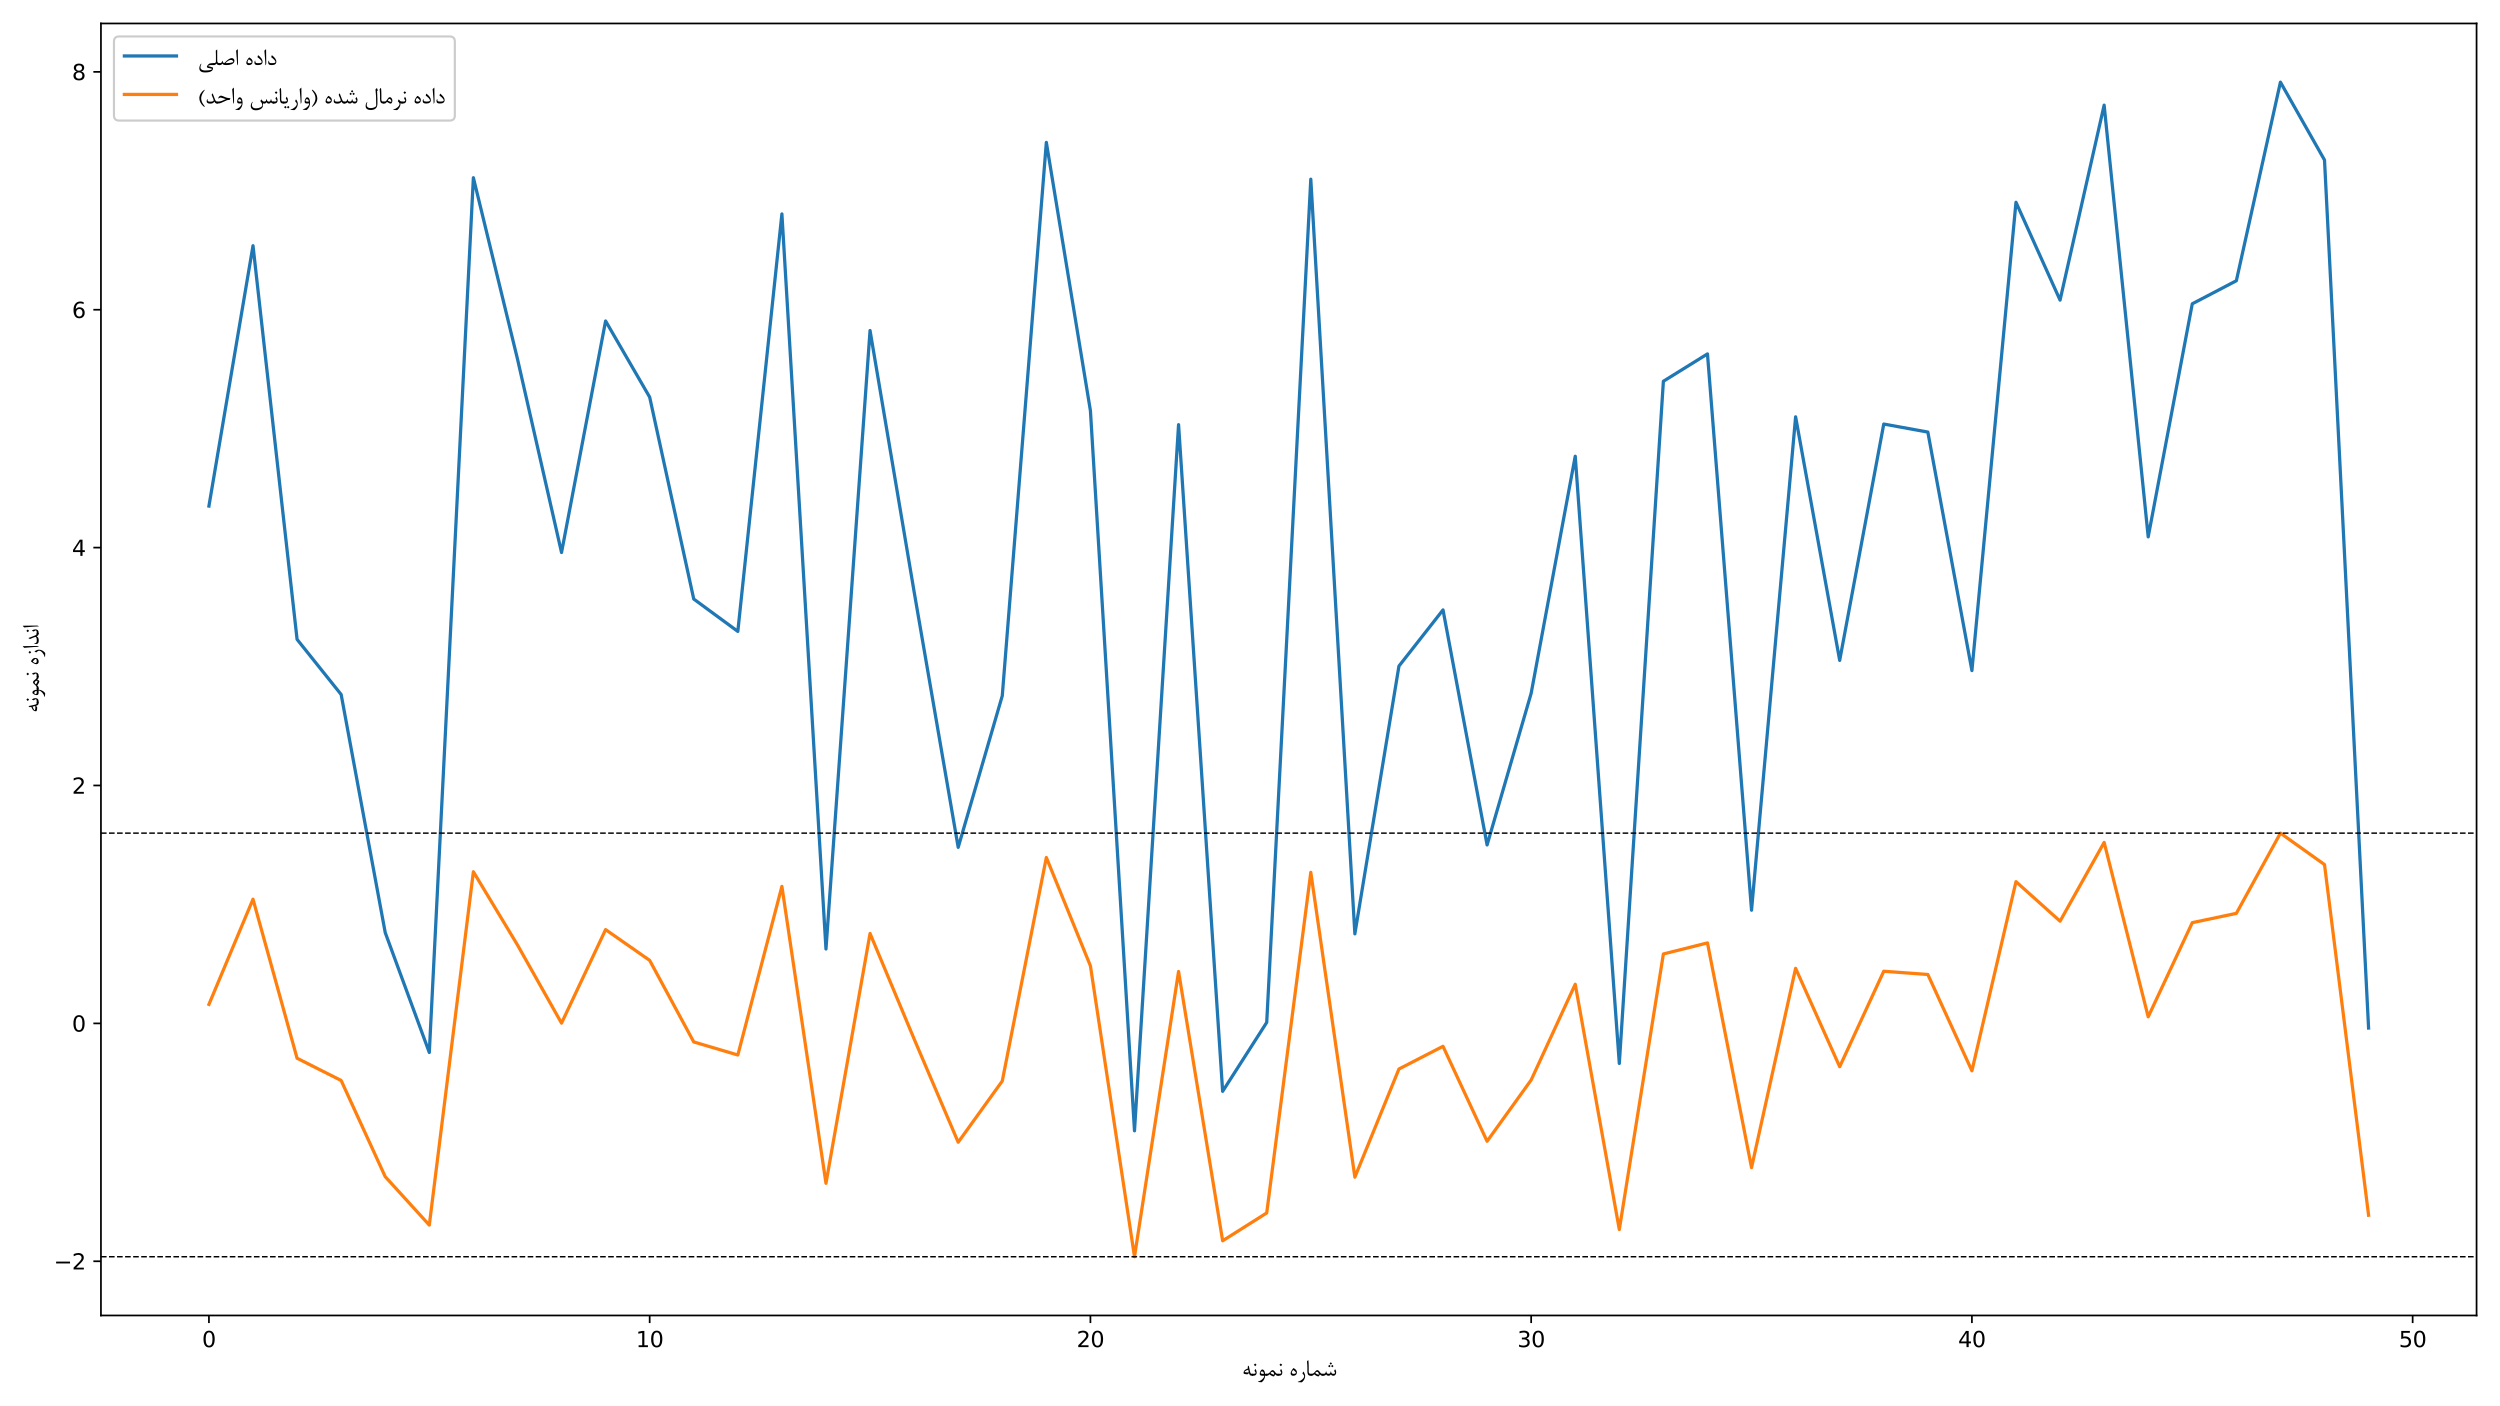 <?xml version="1.0" encoding="utf-8" standalone="no"?>
<!DOCTYPE svg PUBLIC "-//W3C//DTD SVG 1.1//EN"
  "http://www.w3.org/Graphics/SVG/1.1/DTD/svg11.dtd">
<svg xmlns:xlink="http://www.w3.org/1999/xlink" width="1152pt" height="648pt" viewBox="0 0 1152 648" xmlns="http://www.w3.org/2000/svg" version="1.1">
 <defs>
  <style type="text/css">*{stroke-linejoin: round; stroke-linecap: butt}</style>
 </defs>
 <g id="figure_1">
  <g id="patch_1">
   <path d="M 0 648 
L 1152 648 
L 1152 0 
L 0 0 
z
" style="fill: #ffffff"/>
  </g>
  <g id="axes_1">
   <g id="patch_2">
    <path d="M 46.516 606.164 
L 1141.2 606.164 
L 1141.2 10.8 
L 46.516 10.8 
z
" style="fill: #ffffff"/>
   </g>
   <g id="matplotlib.axis_1">
    <g id="xtick_1">
     <g id="line2d_1">
      <defs>
       <path id="mcabb0f8f2f" d="M 0 0 
L 0 3.5 
" style="stroke: #000000; stroke-width: 0.8"/>
      </defs>
      <g>
       <use xlink:href="#mcabb0f8f2f" x="96.275" y="606.164" style="stroke: #000000; stroke-width: 0.8"/>
      </g>
     </g>
     <g id="text_1">
      <!-- 0 -->
      <g transform="translate(93.093 620.762)scale(0.1 -0.1)">
       <defs>
        <path id="DejaVuSans-30" d="M 2034 4250 
Q 1547 4250 1301 3770 
Q 1056 3291 1056 2328 
Q 1056 1369 1301 889 
Q 1547 409 2034 409 
Q 2525 409 2770 889 
Q 3016 1369 3016 2328 
Q 3016 3291 2770 3770 
Q 2525 4250 2034 4250 
z
M 2034 4750 
Q 2819 4750 3233 4129 
Q 3647 3509 3647 2328 
Q 3647 1150 3233 529 
Q 2819 -91 2034 -91 
Q 1250 -91 836 529 
Q 422 1150 422 2328 
Q 422 3509 836 4129 
Q 1250 4750 2034 4750 
z
" transform="scale(0.016)"/>
       </defs>
       <use xlink:href="#DejaVuSans-30"/>
      </g>
     </g>
    </g>
    <g id="xtick_2">
     <g id="line2d_2">
      <g>
       <use xlink:href="#mcabb0f8f2f" x="299.37" y="606.164" style="stroke: #000000; stroke-width: 0.8"/>
      </g>
     </g>
     <g id="text_2">
      <!-- 10 -->
      <g transform="translate(293.007 620.762)scale(0.1 -0.1)">
       <defs>
        <path id="DejaVuSans-31" d="M 794 531 
L 1825 531 
L 1825 4091 
L 703 3866 
L 703 4441 
L 1819 4666 
L 2450 4666 
L 2450 531 
L 3481 531 
L 3481 0 
L 794 0 
L 794 531 
z
" transform="scale(0.016)"/>
       </defs>
       <use xlink:href="#DejaVuSans-31"/>
       <use xlink:href="#DejaVuSans-30" x="63.623"/>
      </g>
     </g>
    </g>
    <g id="xtick_3">
     <g id="line2d_3">
      <g>
       <use xlink:href="#mcabb0f8f2f" x="502.465" y="606.164" style="stroke: #000000; stroke-width: 0.8"/>
      </g>
     </g>
     <g id="text_3">
      <!-- 20 -->
      <g transform="translate(496.103 620.762)scale(0.1 -0.1)">
       <defs>
        <path id="DejaVuSans-32" d="M 1228 531 
L 3431 531 
L 3431 0 
L 469 0 
L 469 531 
Q 828 903 1448 1529 
Q 2069 2156 2228 2338 
Q 2531 2678 2651 2914 
Q 2772 3150 2772 3378 
Q 2772 3750 2511 3984 
Q 2250 4219 1831 4219 
Q 1534 4219 1204 4116 
Q 875 4013 500 3803 
L 500 4441 
Q 881 4594 1212 4672 
Q 1544 4750 1819 4750 
Q 2544 4750 2975 4387 
Q 3406 4025 3406 3419 
Q 3406 3131 3298 2873 
Q 3191 2616 2906 2266 
Q 2828 2175 2409 1742 
Q 1991 1309 1228 531 
z
" transform="scale(0.016)"/>
       </defs>
       <use xlink:href="#DejaVuSans-32"/>
       <use xlink:href="#DejaVuSans-30" x="63.623"/>
      </g>
     </g>
    </g>
    <g id="xtick_4">
     <g id="line2d_4">
      <g>
       <use xlink:href="#mcabb0f8f2f" x="705.561" y="606.164" style="stroke: #000000; stroke-width: 0.8"/>
      </g>
     </g>
     <g id="text_4">
      <!-- 30 -->
      <g transform="translate(699.198 620.762)scale(0.1 -0.1)">
       <defs>
        <path id="DejaVuSans-33" d="M 2597 2516 
Q 3050 2419 3304 2112 
Q 3559 1806 3559 1356 
Q 3559 666 3084 287 
Q 2609 -91 1734 -91 
Q 1441 -91 1130 -33 
Q 819 25 488 141 
L 488 750 
Q 750 597 1062 519 
Q 1375 441 1716 441 
Q 2309 441 2620 675 
Q 2931 909 2931 1356 
Q 2931 1769 2642 2001 
Q 2353 2234 1838 2234 
L 1294 2234 
L 1294 2753 
L 1863 2753 
Q 2328 2753 2575 2939 
Q 2822 3125 2822 3475 
Q 2822 3834 2567 4026 
Q 2313 4219 1838 4219 
Q 1578 4219 1281 4162 
Q 984 4106 628 3988 
L 628 4550 
Q 988 4650 1302 4700 
Q 1616 4750 1894 4750 
Q 2613 4750 3031 4423 
Q 3450 4097 3450 3541 
Q 3450 3153 3228 2886 
Q 3006 2619 2597 2516 
z
" transform="scale(0.016)"/>
       </defs>
       <use xlink:href="#DejaVuSans-33"/>
       <use xlink:href="#DejaVuSans-30" x="63.623"/>
      </g>
     </g>
    </g>
    <g id="xtick_5">
     <g id="line2d_5">
      <g>
       <use xlink:href="#mcabb0f8f2f" x="908.656" y="606.164" style="stroke: #000000; stroke-width: 0.8"/>
      </g>
     </g>
     <g id="text_5">
      <!-- 40 -->
      <g transform="translate(902.293 620.762)scale(0.1 -0.1)">
       <defs>
        <path id="DejaVuSans-34" d="M 2419 4116 
L 825 1625 
L 2419 1625 
L 2419 4116 
z
M 2253 4666 
L 3047 4666 
L 3047 1625 
L 3713 1625 
L 3713 1100 
L 3047 1100 
L 3047 0 
L 2419 0 
L 2419 1100 
L 313 1100 
L 313 1709 
L 2253 4666 
z
" transform="scale(0.016)"/>
       </defs>
       <use xlink:href="#DejaVuSans-34"/>
       <use xlink:href="#DejaVuSans-30" x="63.623"/>
      </g>
     </g>
    </g>
    <g id="xtick_6">
     <g id="line2d_6">
      <g>
       <use xlink:href="#mcabb0f8f2f" x="1111.751" y="606.164" style="stroke: #000000; stroke-width: 0.8"/>
      </g>
     </g>
     <g id="text_6">
      <!-- 50 -->
      <g transform="translate(1105.389 620.762)scale(0.1 -0.1)">
       <defs>
        <path id="DejaVuSans-35" d="M 691 4666 
L 3169 4666 
L 3169 4134 
L 1269 4134 
L 1269 2991 
Q 1406 3038 1543 3061 
Q 1681 3084 1819 3084 
Q 2600 3084 3056 2656 
Q 3513 2228 3513 1497 
Q 3513 744 3044 326 
Q 2575 -91 1722 -91 
Q 1428 -91 1123 -41 
Q 819 9 494 109 
L 494 744 
Q 775 591 1075 516 
Q 1375 441 1709 441 
Q 2250 441 2565 725 
Q 2881 1009 2881 1497 
Q 2881 1984 2565 2268 
Q 2250 2553 1709 2553 
Q 1456 2553 1204 2497 
Q 953 2441 691 2322 
L 691 4666 
z
" transform="scale(0.016)"/>
       </defs>
       <use xlink:href="#DejaVuSans-35"/>
       <use xlink:href="#DejaVuSans-30" x="63.623"/>
      </g>
     </g>
    </g>
    <g id="text_7">
     <!-- ﻪﻧﻮﻤﻧ ﻩﺭﺎﻤﺷ -->
     <g transform="translate(572.103 633.944)scale(0.12 -0.12)">
      <defs>
       <path id="BNazanin-feea" d="M 2738 3 
L 2441 3 
Q 1928 3 1791 641 
Q 1509 363 1466 363 
L 1113 363 
Q 925 363 741 419 
Q 484 497 484 638 
Q 484 1088 803 1369 
Q 1016 1556 1538 1763 
L 1459 2147 
L 1728 2450 
Q 1744 2400 2000 1141 
Q 2078 756 2144 641 
Q 2244 466 2459 466 
L 2738 466 
L 2738 3 
z
M 1741 819 
L 1606 1453 
Q 1403 1394 1122 1256 
Q 738 1069 738 959 
Q 738 869 1031 819 
Q 1238 784 1397 784 
Q 1594 784 1741 819 
z
" transform="scale(0.016)"/>
       <path id="BNazanin-fee7" d="M 1038 797 
Q 1038 3 247 3 
L -81 3 
L -81 466 
L 191 466 
Q 788 466 788 681 
Q 788 831 516 1178 
L 678 1572 
Q 703 1631 719 1631 
Q 734 1631 784 1559 
Q 1038 1188 1038 797 
z
M 1006 2619 
L 681 2294 
L 356 2622 
L 681 2947 
L 1006 2619 
z
" transform="scale(0.016)"/>
       <path id="BNazanin-feee" d="M 2484 3 
L 2050 3 
Q 1994 -813 1422 -1388 
Q 1241 -1569 1194 -1569 
Q 866 -1569 416 -1500 
Q 269 -1478 269 -1453 
Q 269 -1428 425 -1381 
Q 919 -1238 1328 -881 
Q 1503 -728 1647 -528 
Q 1828 -275 1828 -103 
L 1828 3 
L 1328 3 
Q 753 3 753 469 
Q 753 766 925 1106 
Q 1122 1494 1375 1494 
Q 1684 1494 1872 1113 
Q 2009 834 2044 466 
L 2484 466 
L 2484 3 
z
M 1769 472 
Q 1769 653 1641 838 
Q 1497 1047 1309 1047 
Q 1188 1047 1091 948 
Q 994 850 994 728 
Q 994 456 1459 456 
Q 1581 456 1769 472 
z
" transform="scale(0.016)"/>
       <path id="BNazanin-fee4" d="M 2947 3 
L 2688 3 
Q 2406 3 2109 334 
Q 1944 -159 1734 -159 
Q 1541 -159 1194 38 
Q 884 213 759 353 
Q 478 3 163 3 
L -81 3 
L -81 466 
L 175 466 
Q 450 466 706 697 
Q 866 878 1094 1125 
Q 1306 1356 1491 1356 
Q 1719 1356 1906 1125 
Q 2000 1006 2247 697 
Q 2438 466 2688 466 
L 2947 466 
L 2947 3 
z
M 1869 334 
Q 1888 516 1766 725 
Q 1628 963 1425 963 
Q 1219 963 981 656 
Q 1047 572 1322 428 
Q 1619 272 1800 266 
Q 1863 263 1869 334 
z
" transform="scale(0.016)"/>
       <path id="BNazanin-20" transform="scale(0.016)"/>
       <path id="BNazanin-fee9" d="M 2000 844 
Q 2000 434 1747 206 
Q 1503 -9 1091 -9 
Q 838 -9 666 144 
Q 484 303 484 553 
Q 484 831 722 1244 
Q 928 1600 1178 1850 
Q 2000 1422 2000 844 
z
M 1772 681 
Q 1772 847 1506 1097 
Q 1269 1319 1084 1388 
Q 772 991 772 753 
Q 772 613 919 525 
Q 1044 450 1194 450 
Q 1453 450 1631 547 
Q 1772 622 1772 681 
z
" transform="scale(0.016)"/>
       <path id="BNazanin-fead" d="M 2016 -34 
Q 2016 -619 1644 -1138 
Q 1325 -1581 1113 -1581 
Q 656 -1581 325 -1534 
Q 216 -1519 216 -1481 
Q 216 -1444 328 -1422 
Q 797 -1325 1272 -925 
Q 1778 -497 1778 -103 
Q 1778 159 1359 566 
L 1541 944 
Q 1566 994 1578 997 
Q 1597 991 1631 947 
Q 1775 772 1891 481 
Q 2016 175 2016 -34 
z
" transform="scale(0.016)"/>
       <path id="BNazanin-fe8e" d="M 1584 3 
L 1313 3 
Q 866 3 694 369 
Q 572 625 575 1134 
L 578 1897 
Q 581 2450 484 3453 
L 731 3716 
Q 800 3788 813 3706 
Q 897 3184 897 2128 
L 897 963 
Q 897 466 1375 466 
L 1584 466 
L 1584 3 
z
" transform="scale(0.016)"/>
       <path id="BNazanin-feb7" d="M 3234 856 
Q 3234 500 3069 269 
Q 2881 3 2541 3 
Q 2141 3 1966 331 
Q 1744 3 1403 3 
Q 966 3 819 331 
Q 591 3 197 3 
L -81 3 
L -81 466 
L 238 466 
Q 672 466 750 934 
Q 769 1050 825 1050 
Q 875 1050 888 931 
Q 934 466 1391 466 
Q 1659 466 1772 603 
Q 1850 700 1884 931 
Q 1900 1044 1950 1044 
Q 2003 1044 2019 934 
Q 2081 466 2500 466 
Q 2956 466 2956 681 
Q 2956 853 2731 1138 
L 2913 1478 
Q 2956 1559 2975 1559 
Q 2994 1559 3044 1469 
Q 3234 1122 3234 856 
z
M 2234 2941 
L 1944 2647 
L 1650 2944 
L 1941 3234 
L 2234 2941 
z
M 2597 2316 
L 2300 2022 
L 2006 2319 
L 2300 2609 
L 2597 2316 
z
M 1884 2316 
L 1591 2022 
L 1294 2319 
L 1588 2609 
L 1884 2316 
z
" transform="scale(0.016)"/>
      </defs>
      <use xlink:href="#BNazanin-feea"/>
      <use xlink:href="#BNazanin-fee7" x="41.504"/>
      <use xlink:href="#BNazanin-feee" x="57.764"/>
      <use xlink:href="#BNazanin-fee4" x="95.264"/>
      <use xlink:href="#BNazanin-fee7" x="139.99"/>
      <use xlink:href="#BNazanin-20" x="156.25"/>
      <use xlink:href="#BNazanin-fee9" x="180.664"/>
      <use xlink:href="#BNazanin-fead" x="211.963"/>
      <use xlink:href="#BNazanin-fe8e" x="243.555"/>
      <use xlink:href="#BNazanin-fee4" x="266.992"/>
      <use xlink:href="#BNazanin-feb7" x="311.719"/>
     </g>
    </g>
   </g>
   <g id="matplotlib.axis_2">
    <g id="ytick_1">
     <g id="line2d_7">
      <defs>
       <path id="m627598db5c" d="M 0 0 
L -3.5 0 
" style="stroke: #000000; stroke-width: 0.8"/>
      </defs>
      <g>
       <use xlink:href="#m627598db5c" x="46.516" y="581.183" style="stroke: #000000; stroke-width: 0.8"/>
      </g>
     </g>
     <g id="text_8">
      <!-- −2 -->
      <g transform="translate(24.774 584.983)scale(0.1 -0.1)">
       <defs>
        <path id="DejaVuSans-2212" d="M 678 2272 
L 4684 2272 
L 4684 1741 
L 678 1741 
L 678 2272 
z
" transform="scale(0.016)"/>
       </defs>
       <use xlink:href="#DejaVuSans-2212"/>
       <use xlink:href="#DejaVuSans-32" x="83.789"/>
      </g>
     </g>
    </g>
    <g id="ytick_2">
     <g id="line2d_8">
      <g>
       <use xlink:href="#m627598db5c" x="46.516" y="471.569" style="stroke: #000000; stroke-width: 0.8"/>
      </g>
     </g>
     <g id="text_9">
      <!-- 0 -->
      <g transform="translate(33.154 475.368)scale(0.1 -0.1)">
       <use xlink:href="#DejaVuSans-30"/>
      </g>
     </g>
    </g>
    <g id="ytick_3">
     <g id="line2d_9">
      <g>
       <use xlink:href="#m627598db5c" x="46.516" y="361.955" style="stroke: #000000; stroke-width: 0.8"/>
      </g>
     </g>
     <g id="text_10">
      <!-- 2 -->
      <g transform="translate(33.154 365.754)scale(0.1 -0.1)">
       <use xlink:href="#DejaVuSans-32"/>
      </g>
     </g>
    </g>
    <g id="ytick_4">
     <g id="line2d_10">
      <g>
       <use xlink:href="#m627598db5c" x="46.516" y="252.34" style="stroke: #000000; stroke-width: 0.8"/>
      </g>
     </g>
     <g id="text_11">
      <!-- 4 -->
      <g transform="translate(33.154 256.14)scale(0.1 -0.1)">
       <use xlink:href="#DejaVuSans-34"/>
      </g>
     </g>
    </g>
    <g id="ytick_5">
     <g id="line2d_11">
      <g>
       <use xlink:href="#m627598db5c" x="46.516" y="142.726" style="stroke: #000000; stroke-width: 0.8"/>
      </g>
     </g>
     <g id="text_12">
      <!-- 6 -->
      <g transform="translate(33.154 146.525)scale(0.1 -0.1)">
       <defs>
        <path id="DejaVuSans-36" d="M 2113 2584 
Q 1688 2584 1439 2293 
Q 1191 2003 1191 1497 
Q 1191 994 1439 701 
Q 1688 409 2113 409 
Q 2538 409 2786 701 
Q 3034 994 3034 1497 
Q 3034 2003 2786 2293 
Q 2538 2584 2113 2584 
z
M 3366 4563 
L 3366 3988 
Q 3128 4100 2886 4159 
Q 2644 4219 2406 4219 
Q 1781 4219 1451 3797 
Q 1122 3375 1075 2522 
Q 1259 2794 1537 2939 
Q 1816 3084 2150 3084 
Q 2853 3084 3261 2657 
Q 3669 2231 3669 1497 
Q 3669 778 3244 343 
Q 2819 -91 2113 -91 
Q 1303 -91 875 529 
Q 447 1150 447 2328 
Q 447 3434 972 4092 
Q 1497 4750 2381 4750 
Q 2619 4750 2861 4703 
Q 3103 4656 3366 4563 
z
" transform="scale(0.016)"/>
       </defs>
       <use xlink:href="#DejaVuSans-36"/>
      </g>
     </g>
    </g>
    <g id="ytick_6">
     <g id="line2d_12">
      <g>
       <use xlink:href="#m627598db5c" x="46.516" y="33.112" style="stroke: #000000; stroke-width: 0.8"/>
      </g>
     </g>
     <g id="text_13">
      <!-- 8 -->
      <g transform="translate(33.154 36.911)scale(0.1 -0.1)">
       <defs>
        <path id="DejaVuSans-38" d="M 2034 2216 
Q 1584 2216 1326 1975 
Q 1069 1734 1069 1313 
Q 1069 891 1326 650 
Q 1584 409 2034 409 
Q 2484 409 2743 651 
Q 3003 894 3003 1313 
Q 3003 1734 2745 1975 
Q 2488 2216 2034 2216 
z
M 1403 2484 
Q 997 2584 770 2862 
Q 544 3141 544 3541 
Q 544 4100 942 4425 
Q 1341 4750 2034 4750 
Q 2731 4750 3128 4425 
Q 3525 4100 3525 3541 
Q 3525 3141 3298 2862 
Q 3072 2584 2669 2484 
Q 3125 2378 3379 2068 
Q 3634 1759 3634 1313 
Q 3634 634 3220 271 
Q 2806 -91 2034 -91 
Q 1263 -91 848 271 
Q 434 634 434 1313 
Q 434 1759 690 2068 
Q 947 2378 1403 2484 
z
M 1172 3481 
Q 1172 3119 1398 2916 
Q 1625 2713 2034 2713 
Q 2441 2713 2670 2916 
Q 2900 3119 2900 3481 
Q 2900 3844 2670 4047 
Q 2441 4250 2034 4250 
Q 1625 4250 1398 4047 
Q 1172 3844 1172 3481 
z
" transform="scale(0.016)"/>
       </defs>
       <use xlink:href="#DejaVuSans-38"/>
      </g>
     </g>
    </g>
    <g id="text_14">
     <!-- ﻪﻧﻮﻤﻧ ﻩﺯﺍﺪﻧﺍ -->
     <g transform="translate(17.81 328.681)rotate(-90)scale(0.12 -0.12)">
      <defs>
       <path id="BNazanin-feaf" d="M 2016 -34 
Q 2016 -619 1644 -1138 
Q 1325 -1581 1113 -1581 
Q 656 -1581 325 -1534 
Q 216 -1519 216 -1481 
Q 216 -1444 328 -1422 
Q 797 -1325 1272 -925 
Q 1778 -497 1778 -103 
Q 1778 159 1359 566 
L 1541 944 
Q 1566 994 1578 997 
Q 1597 991 1631 947 
Q 1775 772 1891 481 
Q 2016 175 2016 -34 
z
M 1722 2113 
L 1397 1788 
L 1072 2116 
L 1397 2438 
L 1722 2113 
z
" transform="scale(0.016)"/>
       <path id="BNazanin-fe8d" d="M 934 497 
Q 934 253 834 50 
Q 775 -72 753 -72 
Q 728 -72 728 81 
Q 728 775 484 3469 
L 816 3778 
Q 859 3819 875 3822 
Q 891 3822 894 3753 
Q 934 2963 934 497 
z
M 934 497 
Q 934 253 834 50 
Q 775 -72 753 -72 
Q 728 -72 728 81 
Q 728 775 484 3469 
L 816 3778 
Q 859 3819 875 3822 
Q 891 3822 894 3753 
Q 934 2963 934 497 
z
" transform="scale(0.016)"/>
       <path id="BNazanin-feaa" d="M 3116 3 
L 2938 3 
Q 2713 3 2556 147 
Q 2459 238 2322 466 
Q 2178 209 1988 106 
Q 1756 -22 1325 -22 
Q 484 -22 484 581 
Q 484 784 609 1000 
Q 650 1072 691 1072 
Q 728 1072 728 1009 
Q 728 975 718 908 
Q 709 841 709 806 
Q 709 447 1319 447 
Q 2178 447 2178 781 
Q 2178 963 1681 2084 
L 1859 2394 
Q 1894 2453 1906 2456 
Q 1925 2444 1953 2378 
Q 2153 1906 2500 953 
Q 2678 466 3003 466 
L 3116 466 
L 3116 3 
z
" transform="scale(0.016)"/>
      </defs>
      <use xlink:href="#BNazanin-feea"/>
      <use xlink:href="#BNazanin-fee7" x="41.504"/>
      <use xlink:href="#BNazanin-feee" x="57.764"/>
      <use xlink:href="#BNazanin-fee4" x="95.264"/>
      <use xlink:href="#BNazanin-fee7" x="139.99"/>
      <use xlink:href="#BNazanin-20" x="156.25"/>
      <use xlink:href="#BNazanin-fee9" x="180.664"/>
      <use xlink:href="#BNazanin-feaf" x="211.963"/>
      <use xlink:href="#BNazanin-fe8d" x="243.555"/>
      <use xlink:href="#BNazanin-feaa" x="258.252"/>
      <use xlink:href="#BNazanin-fee7" x="305.664"/>
      <use xlink:href="#BNazanin-fe8d" x="321.924"/>
     </g>
    </g>
   </g>
   <g id="line2d_13">
    <path d="M 96.275 233.19 
L 116.584 113.231 
L 136.894 294.633 
L 157.203 320.032 
L 177.513 429.748 
L 197.822 484.982 
L 218.132 81.902 
L 238.441 165.368 
L 258.751 254.593 
L 279.06 147.916 
L 299.37 183.014 
L 319.679 276.045 
L 339.989 290.95 
L 360.299 98.594 
L 380.608 437.287 
L 400.918 152.309 
L 421.227 272.671 
L 441.537 390.452 
L 461.846 320.631 
L 482.156 65.628 
L 502.465 189.25 
L 522.775 521.072 
L 543.084 195.696 
L 563.394 502.885 
L 583.703 471.134 
L 604.013 82.577 
L 624.322 430.313 
L 644.632 306.929 
L 664.941 281.044 
L 685.251 389.352 
L 705.561 319.456 
L 725.87 210.239 
L 746.18 490.024 
L 766.489 175.682 
L 786.799 163.086 
L 807.108 419.417 
L 827.418 192.078 
L 847.727 304.309 
L 868.037 195.402 
L 888.346 199.099 
L 908.656 308.999 
L 928.965 93.214 
L 949.275 138.291 
L 969.584 48.459 
L 989.894 247.381 
L 1010.204 139.988 
L 1030.513 129.363 
L 1050.823 37.862 
L 1071.132 73.739 
L 1091.442 473.725 
" clip-path="url(#pe3bb7a81d0)" style="fill: none; stroke: #1f77b4; stroke-width: 1.5; stroke-linecap: square"/>
   </g>
   <g id="line2d_14">
    <path d="M 96.275 462.814 
L 116.584 414.357 
L 136.894 487.633 
L 157.203 497.893 
L 177.513 542.212 
L 197.822 564.524 
L 218.132 401.702 
L 238.441 435.417 
L 258.751 471.459 
L 279.06 428.368 
L 299.37 442.545 
L 319.679 480.125 
L 339.989 486.145 
L 360.299 408.444 
L 380.608 545.258 
L 400.918 430.142 
L 421.227 478.762 
L 441.537 526.339 
L 461.846 498.135 
L 482.156 395.128 
L 502.465 445.064 
L 522.775 579.102 
L 543.084 447.668 
L 563.394 571.756 
L 583.703 558.93 
L 604.013 401.974 
L 624.322 542.44 
L 644.632 492.6 
L 664.941 482.144 
L 685.251 525.895 
L 705.561 497.66 
L 725.87 453.543 
L 746.18 566.56 
L 766.489 439.584 
L 786.799 434.496 
L 807.108 538.039 
L 827.418 446.207 
L 847.727 491.542 
L 868.037 447.549 
L 888.346 449.043 
L 908.656 493.436 
L 928.965 406.271 
L 949.275 424.48 
L 969.584 388.193 
L 989.894 468.546 
L 1010.204 425.165 
L 1030.513 420.874 
L 1050.823 383.912 
L 1071.132 398.404 
L 1091.442 559.977 
" clip-path="url(#pe3bb7a81d0)" style="fill: none; stroke: #ff7f0e; stroke-width: 1.5; stroke-linecap: square"/>
   </g>
   <g id="line2d_15">
    <path d="M 46.516 383.912 
L 1141.2 383.912 
" clip-path="url(#pe3bb7a81d0)" style="fill: none; stroke-dasharray: 2.59,1.12; stroke-dashoffset: 0; stroke: #000000; stroke-width: 0.7"/>
   </g>
   <g id="line2d_16">
    <path d="M 46.516 579.102 
L 1141.2 579.102 
" clip-path="url(#pe3bb7a81d0)" style="fill: none; stroke-dasharray: 2.59,1.12; stroke-dashoffset: 0; stroke: #000000; stroke-width: 0.7"/>
   </g>
   <g id="patch_3">
    <path d="M 46.516 606.164 
L 46.516 10.8 
" style="fill: none; stroke: #000000; stroke-width: 0.8; stroke-linejoin: miter; stroke-linecap: square"/>
   </g>
   <g id="patch_4">
    <path d="M 1141.2 606.164 
L 1141.2 10.8 
" style="fill: none; stroke: #000000; stroke-width: 0.8; stroke-linejoin: miter; stroke-linecap: square"/>
   </g>
   <g id="patch_5">
    <path d="M 46.516 606.164 
L 1141.2 606.164 
" style="fill: none; stroke: #000000; stroke-width: 0.8; stroke-linejoin: miter; stroke-linecap: square"/>
   </g>
   <g id="patch_6">
    <path d="M 46.516 10.8 
L 1141.2 10.8 
" style="fill: none; stroke: #000000; stroke-width: 0.8; stroke-linejoin: miter; stroke-linecap: square"/>
   </g>
   <g id="legend_1">
    <g id="patch_7">
     <path d="M 54.916 55.558 
L 207.187 55.558 
Q 209.587 55.558 209.587 53.158 
L 209.587 19.2 
Q 209.587 16.8 207.187 16.8 
L 54.916 16.8 
Q 52.516 16.8 52.516 19.2 
L 52.516 53.158 
Q 52.516 55.558 54.916 55.558 
z
" style="fill: #ffffff; stroke: #cccccc; stroke-linejoin: miter"/>
    </g>
    <g id="line2d_17">
     <path d="M 57.316 25.8 
L 69.316 25.8 
L 81.316 25.8 
" style="fill: none; stroke: #1f77b4; stroke-width: 1.5; stroke-linecap: square"/>
    </g>
    <g id="text_15">
     <!-- ﯽﻠﺻﺍ ﻩﺩﺍﺩ -->
     <g transform="translate(90.916 30)scale(0.12 -0.12)">
      <defs>
       <path id="BNazanin-fbfd" d="M 4075 3 
L 3163 3 
Q 2994 3 2838 -50 
Q 2622 -122 2622 -253 
Q 2622 -284 3198 -412 
Q 3775 -541 3775 -666 
Q 3775 -1138 3503 -1369 
Q 3044 -1763 1884 -1763 
Q 484 -1763 484 -728 
Q 484 -494 584 -208 
Q 684 78 828 266 
Q 884 341 931 344 
Q 978 347 978 294 
Q 978 247 941 175 
Q 759 -169 759 -538 
Q 759 -947 1147 -1144 
Q 1444 -1294 1900 -1294 
Q 2384 -1294 2788 -1244 
Q 3513 -1153 3513 -934 
Q 3513 -844 3197 -791 
Q 2694 -706 2616 -684 
Q 2300 -597 2300 -416 
Q 2300 -272 2453 -56 
Q 2581 122 2722 238 
Q 3003 466 3522 466 
L 4075 466 
L 4075 3 
z
" transform="scale(0.016)"/>
       <path id="BNazanin-fee0" d="M 1559 3 
L 1397 3 
Q 878 3 681 384 
Q 628 213 438 103 
Q 266 3 72 3 
L -81 3 
L -81 466 
L 78 466 
Q 575 466 575 881 
L 575 2266 
Q 575 3056 541 3478 
L 881 3766 
L 881 1075 
Q 881 466 1400 466 
L 1559 466 
L 1559 3 
z
" transform="scale(0.016)"/>
       <path id="BNazanin-febb" d="M 3569 1063 
Q 3569 463 2866 194 
Q 2375 6 1666 6 
Q 1256 6 1084 50 
Q 794 125 672 369 
Q 453 3 84 3 
L -81 3 
L -81 466 
L 81 466 
Q 534 466 616 925 
Q 634 1038 691 1038 
Q 747 1038 759 925 
Q 806 503 1144 484 
Q 2256 1681 2906 1681 
Q 3184 1681 3372 1513 
Q 3569 1334 3569 1063 
z
M 3278 831 
Q 3278 1009 3078 1134 
Q 2903 1244 2716 1244 
Q 2153 1244 1422 484 
Q 1591 475 1763 475 
Q 2159 475 2597 538 
Q 3278 634 3278 831 
z
" transform="scale(0.016)"/>
       <path id="BNazanin-fea9" d="M 2438 838 
Q 2438 3 1331 3 
Q 919 3 728 116 
Q 481 259 481 638 
Q 481 816 578 1000 
Q 622 1084 659 1084 
Q 706 1084 694 981 
Q 684 906 684 856 
Q 684 606 909 519 
Q 1047 466 1353 466 
Q 2228 466 2228 738 
Q 2228 1166 1206 1906 
L 1325 2313 
Q 1344 2372 1359 2372 
Q 1378 2372 1438 2325 
Q 2438 1522 2438 838 
z
" transform="scale(0.016)"/>
      </defs>
      <use xlink:href="#BNazanin-fbfd"/>
      <use xlink:href="#BNazanin-fee0" x="62.354"/>
      <use xlink:href="#BNazanin-febb" x="85.449"/>
      <use xlink:href="#BNazanin-fe8d" x="141.26"/>
      <use xlink:href="#BNazanin-20" x="155.957"/>
      <use xlink:href="#BNazanin-fee9" x="180.371"/>
      <use xlink:href="#BNazanin-fea9" x="211.67"/>
      <use xlink:href="#BNazanin-fe8d" x="249.854"/>
      <use xlink:href="#BNazanin-fea9" x="264.551"/>
     </g>
    </g>
    <g id="line2d_18">
     <path d="M 57.316 43.506 
L 69.316 43.506 
L 81.316 43.506 
" style="fill: none; stroke: #ff7f0e; stroke-width: 1.5; stroke-linecap: square"/>
    </g>
    <g id="text_16">
     <!-- (ﺪﺣﺍﻭ ﺲﻧﺎﯾﺭﺍﻭ) ﻩﺪﺷ ﻝﺎﻣﺮﻧ ﻩﺩﺍﺩ -->
     <g transform="translate(90.916 47.706)scale(0.12 -0.12)">
      <defs>
       <path id="BNazanin-28" d="M 1791 3238 
Q 1747 3166 1569 2913 
Q 934 2009 934 1275 
Q 934 675 1256 81 
Q 1363 -116 1775 -675 
Q 1794 -700 1794 -728 
Q 1794 -800 1697 -800 
Q 1613 -800 1331 -525 
Q 991 -194 775 203 
Q 488 731 488 1259 
Q 488 1863 831 2422 
Q 1147 2931 1681 3297 
Q 1722 3325 1756 3309 
Q 1791 3294 1791 3238 
z
" transform="scale(0.016)"/>
       <path id="BNazanin-fea3" d="M 3203 1166 
L 3028 853 
Q 2581 859 2403 794 
Q 2163 703 1678 463 
Q 1209 228 953 138 
Q 575 3 203 3 
L -81 3 
L -81 466 
L 219 466 
Q 775 466 1197 650 
L 2128 1056 
Q 1906 1106 1419 1288 
Q 1016 1438 897 1438 
Q 666 1438 425 1234 
Q 378 1194 341 1194 
Q 300 1194 300 1247 
Q 300 1269 313 1306 
Q 509 1884 984 1884 
Q 1153 1884 1444 1753 
Q 1931 1534 2169 1453 
Q 2578 1316 3144 1278 
Q 3244 1272 3244 1253 
Q 3244 1238 3203 1166 
z
" transform="scale(0.016)"/>
       <path id="BNazanin-feed" d="M 2056 163 
Q 2056 -731 1441 -1369 
Q 1247 -1569 1194 -1569 
Q 853 -1569 416 -1500 
Q 263 -1475 263 -1453 
Q 263 -1428 425 -1381 
Q 909 -1241 1328 -881 
Q 1503 -731 1647 -528 
Q 1828 -275 1828 -103 
L 1828 28 
L 1306 9 
Q 753 -9 753 469 
Q 753 766 925 1106 
Q 1122 1494 1375 1494 
Q 1750 1494 1931 978 
Q 2056 622 2056 163 
z
M 1769 494 
Q 1769 688 1638 859 
Q 1497 1047 1309 1047 
Q 1184 1047 1092 953 
Q 1000 859 1000 734 
Q 1000 459 1394 459 
Q 1541 459 1769 494 
z
" transform="scale(0.016)"/>
       <path id="BNazanin-feb2" d="M 6116 3 
L 5897 3 
Q 5494 3 5328 331 
Q 5184 -13 4797 -13 
Q 4434 -13 4291 344 
Q 4094 -16 3725 -16 
Q 3588 -16 3428 34 
Q 3416 -325 3384 -728 
Q 3225 -1175 2697 -1419 
Q 2244 -1628 1716 -1628 
Q 1191 -1628 853 -1369 
Q 484 -1081 484 -569 
Q 484 -297 619 13 
Q 716 234 819 359 
Q 869 419 909 419 
Q 947 419 947 375 
Q 947 347 928 309 
Q 750 -56 750 -359 
Q 750 -656 947 -872 
Q 1206 -1156 1731 -1156 
Q 2325 -1156 2766 -944 
Q 3128 -769 3222 -563 
Q 3253 -494 3231 -297 
Q 3209 -97 3172 0 
Q 3100 188 2784 594 
L 2959 925 
Q 2997 997 3016 997 
Q 3031 997 3072 938 
Q 3238 688 3300 628 
Q 3469 463 3706 463 
Q 3972 463 4091 606 
Q 4169 700 4216 947 
Q 4238 1059 4288 1059 
Q 4338 1059 4350 959 
Q 4416 456 4784 456 
Q 5228 456 5278 931 
Q 5291 1050 5341 1050 
Q 5397 1050 5413 934 
Q 5475 466 5884 466 
L 6116 466 
L 6116 3 
z
" transform="scale(0.016)"/>
       <path id="BNazanin-fbfe" d="M 1038 797 
Q 1038 3 247 3 
L -81 3 
L -81 466 
L 191 466 
Q 788 466 788 681 
Q 788 831 516 1178 
L 678 1572 
Q 703 1631 719 1631 
Q 734 1631 784 1559 
Q 1038 1188 1038 797 
z
M 1406 -878 
L 1097 -1188 
L 788 -875 
L 1097 -566 
L 1406 -878 
z
M 722 -878 
L 413 -1188 
L 103 -875 
L 409 -566 
L 722 -878 
z
" transform="scale(0.016)"/>
       <path id="BNazanin-29" d="M 488 -728 
Q 519 -672 709 -403 
Q 1347 497 1347 1238 
Q 1347 1841 1025 2428 
Q 919 2622 503 3184 
Q 484 3209 484 3238 
Q 484 3313 584 3313 
Q 669 3313 947 3038 
Q 1288 2700 1503 2306 
Q 1791 1778 1791 1250 
Q 1791 638 1450 88 
Q 1138 -419 597 -788 
Q 559 -813 525 -797 
Q 488 -781 488 -728 
z
" transform="scale(0.016)"/>
       <path id="BNazanin-fedd" d="M 3419 3150 
Q 3447 3084 3438 3075 
Q 3431 3063 3363 3063 
L 3228 3063 
Q 3353 753 3309 -144 
Q 3241 -1559 1656 -1559 
Q 1144 -1559 838 -1344 
Q 484 -1097 484 -603 
Q 484 -103 759 284 
Q 794 331 831 331 
Q 881 331 881 272 
Q 881 247 869 216 
Q 738 -113 738 -334 
Q 738 -713 1016 -919 
Q 1263 -1103 1653 -1103 
Q 2231 -1103 2650 -888 
Q 3022 -697 3022 -494 
Q 3022 2106 2847 3406 
L 3125 3663 
Q 3175 3709 3191 3713 
Q 3206 3703 3225 3641 
Q 3275 3481 3419 3150 
z
" transform="scale(0.016)"/>
       <path id="BNazanin-fee3" d="M 2066 797 
Q 2091 500 1997 297 
Q 1853 -13 1678 -13 
Q 1359 -13 772 397 
Q 591 181 519 125 
Q 363 3 134 3 
L -81 3 
L -81 466 
L 203 466 
Q 472 466 675 741 
Q 775 884 1034 1250 
Q 1231 1525 1438 1525 
Q 1728 1525 1913 1231 
Q 2047 1016 2066 797 
z
M 1828 503 
Q 1828 678 1697 884 
Q 1550 1116 1375 1116 
Q 1197 1116 956 750 
Q 1056 641 1322 520 
Q 1588 400 1734 400 
Q 1828 400 1828 503 
z
" transform="scale(0.016)"/>
       <path id="BNazanin-feae" d="M 2488 3 
L 2319 3 
Q 2100 3 1988 78 
Q 1994 16 1994 -47 
Q 1994 -609 1628 -1131 
Q 1313 -1581 1113 -1581 
Q 656 -1581 325 -1534 
Q 216 -1519 216 -1481 
Q 216 -1444 328 -1422 
Q 797 -1325 1272 -925 
Q 1778 -497 1778 -103 
Q 1778 159 1359 566 
L 1544 941 
Q 1566 988 1581 991 
Q 1600 984 1634 938 
Q 1819 694 1919 613 
Q 2106 466 2363 466 
L 2488 466 
L 2488 3 
z
" transform="scale(0.016)"/>
      </defs>
      <use xlink:href="#BNazanin-28"/>
      <use xlink:href="#BNazanin-feaa" x="28.125"/>
      <use xlink:href="#BNazanin-fea3" x="75.537"/>
      <use xlink:href="#BNazanin-fe8d" x="126.221"/>
      <use xlink:href="#BNazanin-feed" x="140.918"/>
      <use xlink:href="#BNazanin-20" x="173.096"/>
      <use xlink:href="#BNazanin-feb2" x="197.51"/>
      <use xlink:href="#BNazanin-fee7" x="291.797"/>
      <use xlink:href="#BNazanin-fe8e" x="308.057"/>
      <use xlink:href="#BNazanin-fbfe" x="331.494"/>
      <use xlink:href="#BNazanin-fead" x="353.711"/>
      <use xlink:href="#BNazanin-fe8d" x="385.303"/>
      <use xlink:href="#BNazanin-feed" x="400"/>
      <use xlink:href="#BNazanin-29" x="432.178"/>
      <use xlink:href="#BNazanin-20" x="460.303"/>
      <use xlink:href="#BNazanin-fee9" x="484.717"/>
      <use xlink:href="#BNazanin-feaa" x="516.016"/>
      <use xlink:href="#BNazanin-feb7" x="563.428"/>
      <use xlink:href="#BNazanin-20" x="614.258"/>
      <use xlink:href="#BNazanin-fedd" x="638.672"/>
      <use xlink:href="#BNazanin-fe8e" x="692.48"/>
      <use xlink:href="#BNazanin-fee3" x="715.918"/>
      <use xlink:href="#BNazanin-feae" x="748.242"/>
      <use xlink:href="#BNazanin-fee7" x="785.84"/>
      <use xlink:href="#BNazanin-20" x="802.1"/>
      <use xlink:href="#BNazanin-fee9" x="826.514"/>
      <use xlink:href="#BNazanin-fea9" x="857.812"/>
      <use xlink:href="#BNazanin-fe8d" x="895.996"/>
      <use xlink:href="#BNazanin-fea9" x="910.693"/>
     </g>
    </g>
   </g>
  </g>
 </g>
 <defs>
  <clipPath id="pe3bb7a81d0">
   <rect x="46.516" y="10.8" width="1094.684" height="595.364"/>
  </clipPath>
 </defs>
</svg>
